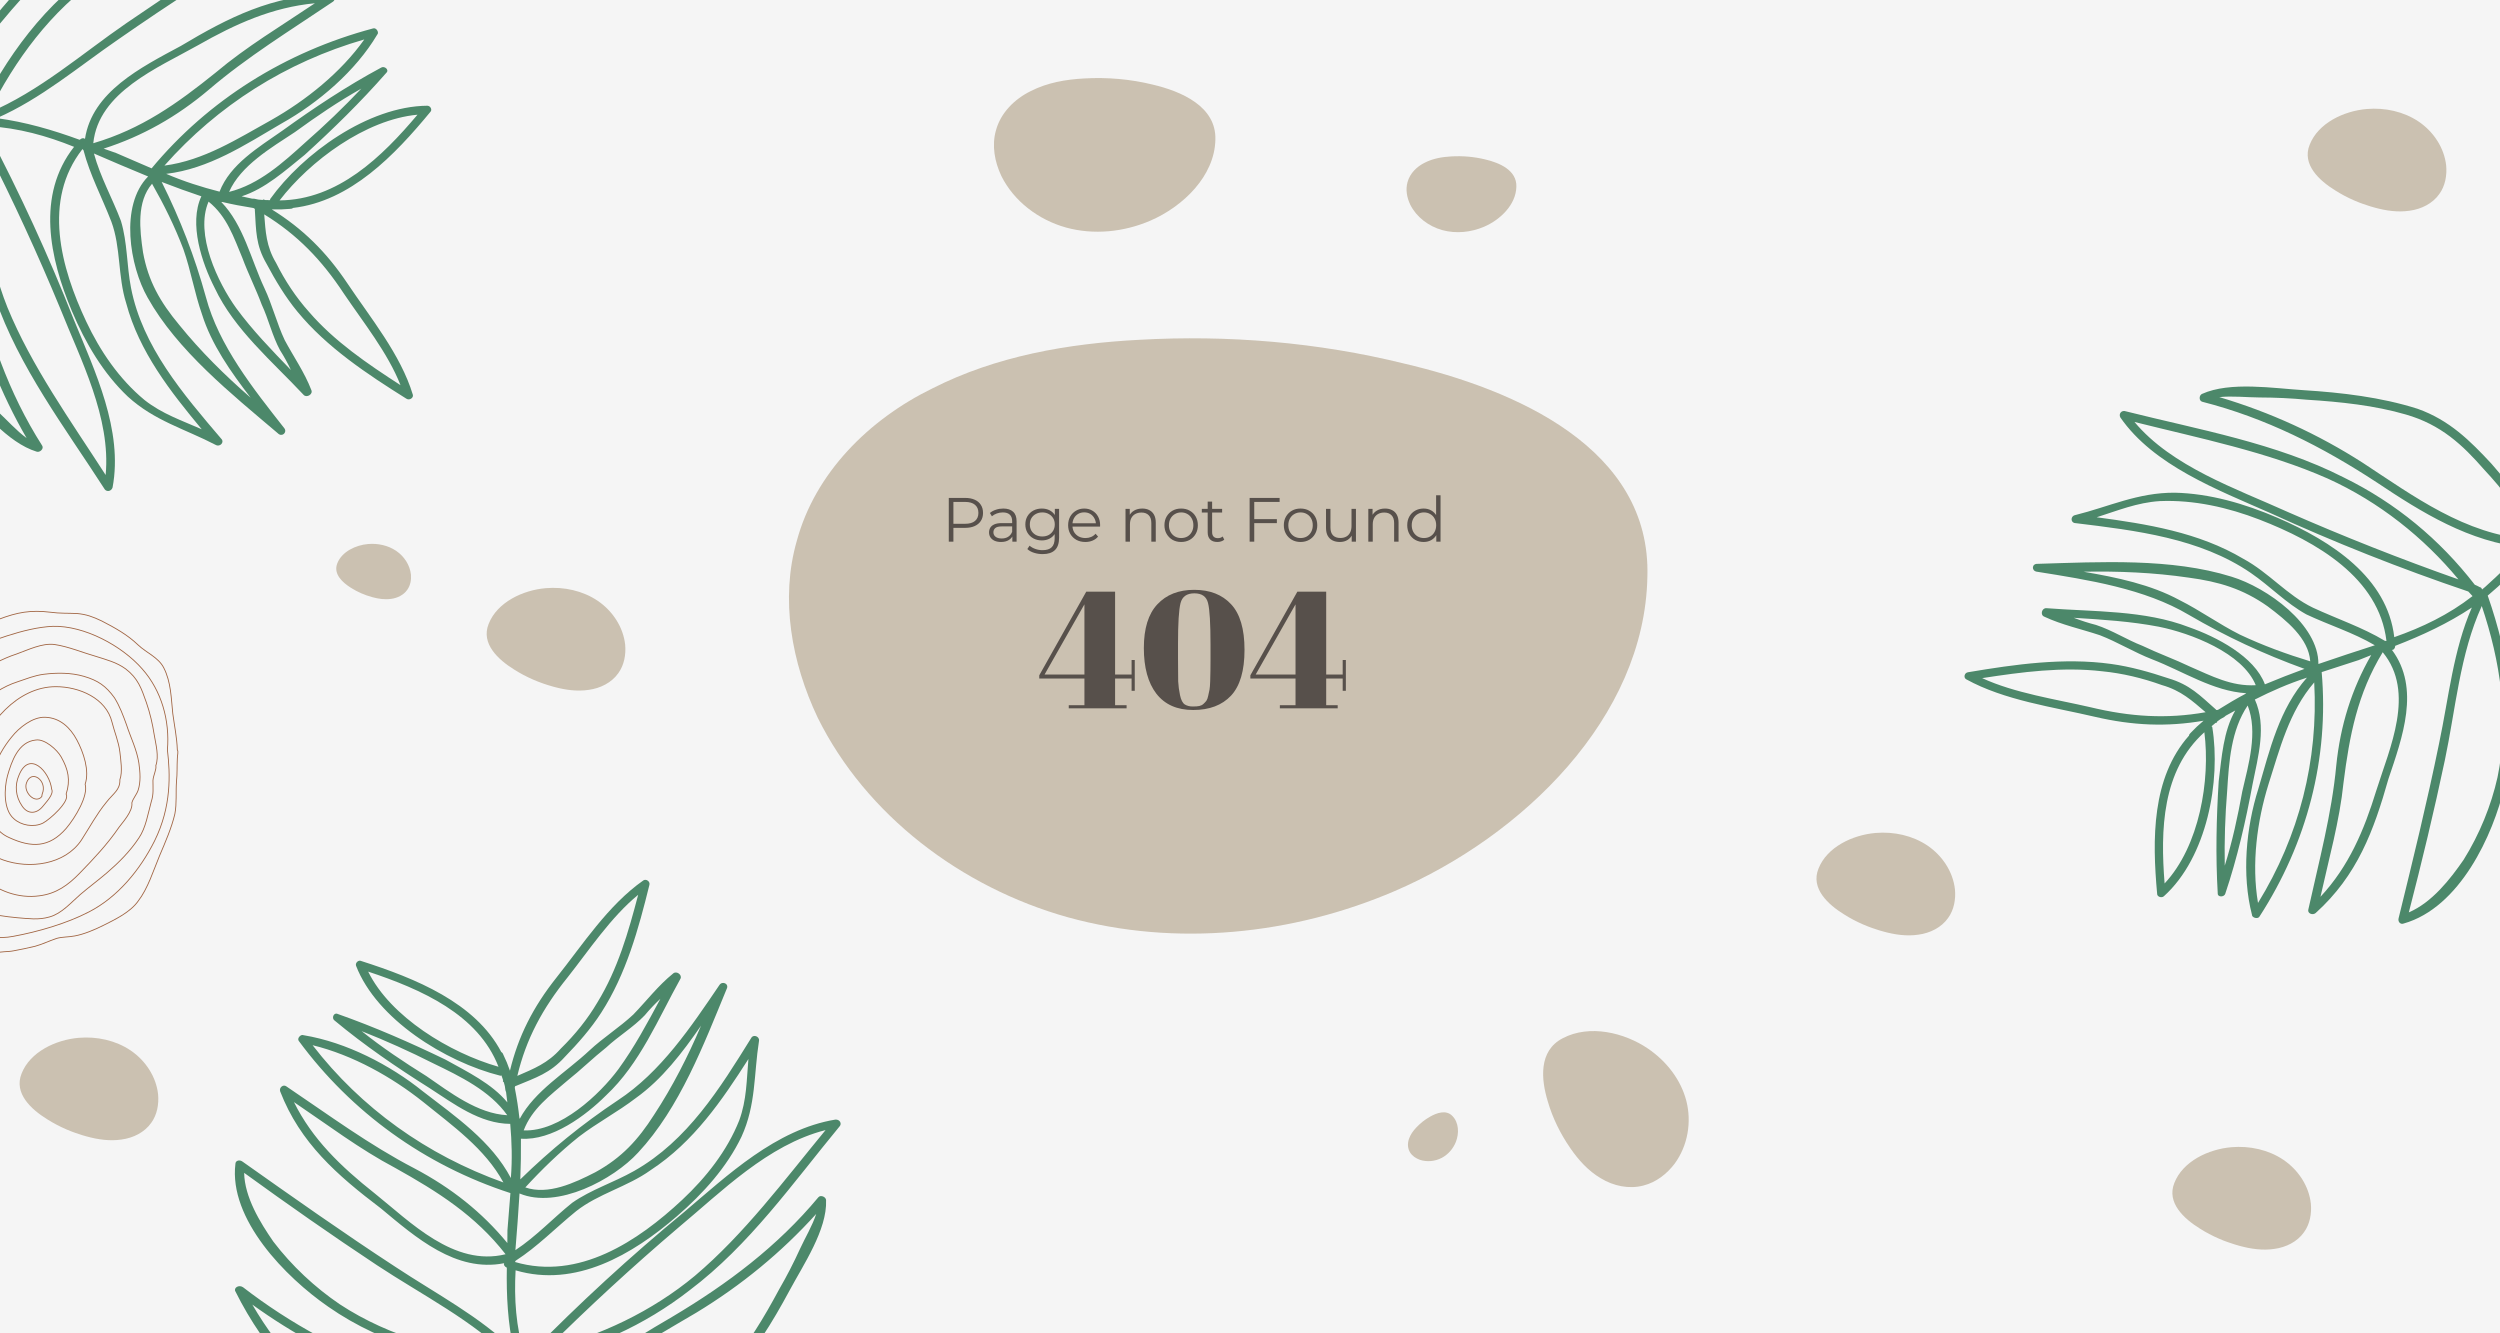 <svg width="1440" height="768" viewBox="0 0 1440 768" fill="none" xmlns="http://www.w3.org/2000/svg">
<rect x="0" y="0" width="1440" height="768" fill="#333333" stroke="none"/>
<g clip-path="url(#clip0_30_148)">
<rect width="1440" height="768" fill="#F5F5F5"/>
<g clip-path="url(#clip1_30_148)">
<path d="M89.047 484.333C80.714 501 67.857 516.714 51.19 525.286C38.333 531.952 21.904 536.714 7.619 539.333C-9.286 542.667 -21.429 533.381 -31.905 521C-44.048 507.191 -54.762 492.429 -60.715 474.81C-68.096 452.191 -65.953 432.905 -54.762 411.714C-47.143 397.429 -37.381 381.714 -21.905 375.762C-6.191 369.81 13.809 361.476 30.476 360.762C48.571 360.286 70.238 371.952 81.904 385.286C93.095 397.905 97.857 415.048 96.428 431.952C98.095 446 98.809 464.572 89.047 484.333V484.333Z" stroke="#A06442" stroke-width="0.5"/>
<path d="M24.047 458.858C20.238 463.381 13.333 456.238 15.238 451C18.095 442.667 27.619 449.81 24.285 457.429L24.047 458.858Z" stroke="#A06442" stroke-width="0.5"/>
<path d="M24.762 464.333C21.19 468.857 15.952 469.333 12.619 464.095C9.047 458.857 8.333 452.429 10.952 446.476C16.904 431.952 28.571 444.333 29.762 454.571C31.19 457.429 26.428 462.19 24.762 464.333V464.333Z" stroke="#A06442" stroke-width="0.5"/>
<path d="M24.762 474.095C19.523 476.714 12.143 475.524 7.857 471.476C1.904 466.238 2.381 454.095 4.285 446.953C6.666 438.619 10.476 427.191 20.714 426.238C25.714 425.524 32.857 431.714 35.238 436C39.285 443.143 40.714 449.334 38.095 457.429C40.476 461.476 28.809 471.953 24.762 474.095V474.095Z" stroke="#A06442" stroke-width="0.5"/>
<path d="M38.095 477.191C28.333 488.381 18.095 488.381 5.238 482.429C-9.286 476 -8.333 456.952 -3.81 443.619C-1.667 436.714 2.143 430.048 6.667 424.571C10.952 419.095 18.809 412.905 25.952 413.143C34.524 413.381 40.476 419.095 44.286 426.238C48.095 433.381 51.666 443.857 49.047 451.714C50.952 458.381 43.333 471 38.095 477.191V477.191Z" stroke="#A06442" stroke-width="0.5"/>
<path d="M61.19 462.191C55.714 468.857 51.666 476.476 46.905 483.857C37.381 498.143 16.905 500.762 1.667 495.286C-6.905 492.191 -13.334 486.714 -17.619 478.381C-24.048 464.81 -17.857 449.81 -13.81 436.476C-7.857 416.952 10 395.524 32.143 395.524C45.714 395.524 61.19 402.191 64.524 416C65.952 421.714 68.333 427.191 69.047 433.143C69.524 437.667 70.714 444.572 69.047 449.095C69.285 455.048 65.238 456.952 61.19 462.191V462.191Z" stroke="#A06442" stroke-width="0.5"/>
<path d="M68.571 476.476C61.904 486.238 54.047 494.572 45.952 502.905C39.285 509.81 32.38 514.81 22.619 516C10.714 517.667 -1.905 513.143 -10.477 504.81C-20 495.524 -30.239 488.619 -33.096 475.048C-35.001 466.953 -35.715 460.286 -35.001 451.953C-34.048 444.095 -30.953 437.191 -27.858 430.048C-20.715 413.381 -6.905 398.143 10.238 392.667C15.238 391 19.761 389.095 25.238 388.381C32.857 387.429 40.952 387.429 48.333 389.572C56.428 391.953 60.952 395.048 65.952 401.953C69.047 406.953 70.952 412.191 72.857 417.429C75.238 424.81 78.809 431.714 79.999 439.572C80.714 444.81 81.19 450.286 79.523 455.286C78.571 457.905 76.666 459.81 75.952 462.429C76.666 467.191 70.476 473.857 68.571 476.476V476.476Z" stroke="#A06442" stroke-width="0.5"/>
<path d="M88.095 449.572C88.095 453.858 88.571 457.429 87.143 461.715C85.238 468.619 84.047 476.715 80 482.667C75 490.286 68.333 496.953 61.666 502.667C56.666 506.953 51.19 511 46.19 515.286C40.714 520.048 35.476 526.238 28.571 528.143C22.143 530.048 16.428 529.096 10 528.619C2.857 527.905 -3.81 527.191 -10.714 524.572C-16.667 522.429 -22.619 517.905 -28.096 514.334C-35 509.334 -42.143 502.191 -44.286 493.619C-49.762 473.619 -57.619 451.715 -49.762 431.238C-42.619 412.429 -30.238 398.381 -13.334 388.143C-6.191 383.619 1.428 379.334 9.524 376.715C16.19 374.334 24.285 370.286 31.428 371.238C39.524 372.429 47.857 376 55.476 378.143C61.428 380.048 67.143 381.477 72.381 385.286C79.524 390.762 81.428 396.477 84.285 404.572C86.428 410.762 87.857 416.953 88.809 423.143C89.762 428.858 91.666 435.524 89.762 441C90.238 443.143 88.333 446.477 88.095 449.572V449.572Z" stroke="#A06442" stroke-width="0.5"/>
<path d="M102.143 436.953C101.904 441.238 102.143 445.762 101.666 450.048C101.19 456.238 101.904 462.667 100.714 468.857C98.809 476.953 95.238 485.048 91.904 492.905C88.333 501.476 85.238 511.714 79.523 519.095C75 525.524 65.952 529.81 59.285 533.143C54.523 535.524 48.333 538.143 43.095 539.095C39.523 539.81 35.952 539.572 32.619 540.524C28.333 541.953 24.523 543.857 20.238 545.048C16.19 546 11.904 546.953 7.857 547.667C4.285 548.381 0.714 547.905 -3.096 549.095C-7.619 550.524 -13.334 551.238 -17.858 549.81C-28.096 546.476 -35 537.667 -40.477 528.857C-46.667 519.333 -53.572 509.81 -58.572 499.572C-62.381 491.476 -65.715 483.381 -70.238 475.524C-82.381 453.857 -78.81 426.476 -64.524 406.476C-59.524 399.572 -57.858 391.953 -51.191 386C-46.667 381.714 -40.715 378.619 -35 375.762C-28.334 372.111 -22.064 367.984 -16.191 363.381C-11.905 359.81 -5.715 358.619 -0.715 356.714C10 352.667 17.619 351.238 29.285 352.667C34.285 353.381 39.285 353.143 44.285 353.381C49.762 353.857 53.571 355.286 58.571 357.667C65.952 361.476 73.333 365.524 79.523 371.476C84.285 376 91.19 378.619 94.285 384.572C98.571 392.905 98.571 402.191 99.523 411C100.476 418.143 101.904 424.81 102.143 431.953C102.857 432.905 102.143 435.048 102.143 436.953V436.953Z" stroke="#A06442" stroke-width="0.5"/>
</g>
<g clip-path="url(#clip2_30_148)">
<path d="M808.602 209.368C873.121 224.455 951.143 258.22 948.892 332.217C947.392 413.397 876.872 481.647 803.351 513.257C744.834 538.401 677.315 545.585 615.047 528.343C553.529 511.101 498.764 469.434 471.006 413.397C456.001 381.787 449.25 345.148 459.002 311.383C469.505 272.588 500.264 241.697 537.025 223.736C573.785 205.058 615.047 197.873 656.309 195.718C707.323 192.845 759.088 197.155 808.602 209.368Z" fill="#CBC1B1"/>
</g>
<path d="M546.497 312V286.8H555.929C558.065 286.8 559.901 287.148 561.437 287.844C562.973 288.516 564.149 289.5 564.965 290.796C565.805 292.068 566.225 293.616 566.225 295.44C566.225 297.216 565.805 298.752 564.965 300.048C564.149 301.32 562.973 302.304 561.437 303C559.901 303.696 558.065 304.044 555.929 304.044H547.973L549.161 302.784V312H546.497ZM549.161 303L547.973 301.704H555.857C558.377 301.704 560.285 301.164 561.581 300.084C562.901 298.98 563.561 297.432 563.561 295.44C563.561 293.424 562.901 291.864 561.581 290.76C560.285 289.656 558.377 289.104 555.857 289.104H547.973L549.161 287.844V303ZM583.113 312V307.824L583.005 307.14V300.156C583.005 298.548 582.549 297.312 581.637 296.448C580.749 295.584 579.417 295.152 577.641 295.152C576.417 295.152 575.253 295.356 574.149 295.764C573.045 296.172 572.109 296.712 571.341 297.384L570.189 295.476C571.149 294.66 572.301 294.036 573.645 293.604C574.989 293.148 576.405 292.92 577.893 292.92C580.341 292.92 582.225 293.532 583.545 294.756C584.889 295.956 585.561 297.792 585.561 300.264V312H583.113ZM576.597 312.18C575.181 312.18 573.945 311.952 572.889 311.496C571.857 311.016 571.065 310.368 570.513 309.552C569.961 308.712 569.685 307.752 569.685 306.672C569.685 305.688 569.913 304.8 570.369 304.008C570.849 303.192 571.617 302.544 572.673 302.064C573.753 301.56 575.193 301.308 576.993 301.308H583.509V303.216H577.065C575.241 303.216 573.969 303.54 573.249 304.188C572.553 304.836 572.205 305.64 572.205 306.6C572.205 307.68 572.625 308.544 573.465 309.192C574.305 309.84 575.481 310.164 576.993 310.164C578.433 310.164 579.669 309.84 580.701 309.192C581.757 308.52 582.525 307.56 583.005 306.312L583.581 308.076C583.101 309.324 582.261 310.32 581.061 311.064C579.885 311.808 578.397 312.18 576.597 312.18ZM600.567 319.164C598.839 319.164 597.183 318.912 595.599 318.408C594.015 317.904 592.731 317.184 591.747 316.248L593.043 314.304C593.931 315.096 595.023 315.72 596.319 316.176C597.639 316.656 599.031 316.896 600.495 316.896C602.895 316.896 604.659 316.332 605.787 315.204C606.915 314.1 607.479 312.372 607.479 310.02V305.304L607.839 302.064L607.587 298.824V293.1H610.035V309.696C610.035 312.96 609.231 315.348 607.623 316.86C606.039 318.396 603.687 319.164 600.567 319.164ZM600.099 311.28C598.299 311.28 596.679 310.896 595.239 310.128C593.799 309.336 592.659 308.244 591.819 306.852C591.003 305.46 590.595 303.864 590.595 302.064C590.595 300.264 591.003 298.68 591.819 297.312C592.659 295.92 593.799 294.84 595.239 294.072C596.679 293.304 598.299 292.92 600.099 292.92C601.779 292.92 603.291 293.268 604.635 293.964C605.979 294.66 607.047 295.692 607.839 297.06C608.631 298.428 609.027 300.096 609.027 302.064C609.027 304.032 608.631 305.7 607.839 307.068C607.047 308.436 605.979 309.48 604.635 310.2C603.291 310.92 601.779 311.28 600.099 311.28ZM600.351 309.012C601.743 309.012 602.979 308.724 604.059 308.148C605.139 307.548 605.991 306.732 606.615 305.7C607.239 304.644 607.551 303.432 607.551 302.064C607.551 300.696 607.239 299.496 606.615 298.464C605.991 297.432 605.139 296.628 604.059 296.052C602.979 295.452 601.743 295.152 600.351 295.152C598.983 295.152 597.747 295.452 596.643 296.052C595.563 296.628 594.711 297.432 594.087 298.464C593.487 299.496 593.187 300.696 593.187 302.064C593.187 303.432 593.487 304.644 594.087 305.7C594.711 306.732 595.563 307.548 596.643 308.148C597.747 308.724 598.983 309.012 600.351 309.012ZM625.176 312.18C623.208 312.18 621.48 311.772 619.992 310.956C618.504 310.116 617.34 308.976 616.5 307.536C615.66 306.072 615.24 304.404 615.24 302.532C615.24 300.66 615.636 299.004 616.428 297.564C617.244 296.124 618.348 294.996 619.74 294.18C621.156 293.34 622.74 292.92 624.492 292.92C626.268 292.92 627.84 293.328 629.208 294.144C630.6 294.936 631.692 296.064 632.484 297.528C633.276 298.968 633.672 300.636 633.672 302.532C633.672 302.652 633.66 302.784 633.636 302.928C633.636 303.048 633.636 303.18 633.636 303.324H617.184V301.416H632.268L631.26 302.172C631.26 300.804 630.96 299.592 630.36 298.536C629.784 297.456 628.992 296.616 627.984 296.016C626.976 295.416 625.812 295.116 624.492 295.116C623.196 295.116 622.032 295.416 621 296.016C619.968 296.616 619.164 297.456 618.588 298.536C618.012 299.616 617.724 300.852 617.724 302.244V302.64C617.724 304.08 618.036 305.352 618.66 306.456C619.308 307.536 620.196 308.388 621.324 309.012C622.476 309.612 623.784 309.912 625.248 309.912C626.4 309.912 627.468 309.708 628.452 309.3C629.46 308.892 630.324 308.268 631.044 307.428L632.484 309.084C631.644 310.092 630.588 310.86 629.316 311.388C628.068 311.916 626.688 312.18 625.176 312.18ZM657.944 292.92C659.48 292.92 660.824 293.22 661.976 293.82C663.152 294.396 664.064 295.284 664.712 296.484C665.384 297.684 665.72 299.196 665.72 301.02V312H663.164V301.272C663.164 299.28 662.66 297.78 661.652 296.772C660.668 295.74 659.276 295.224 657.476 295.224C656.132 295.224 654.956 295.5 653.948 296.052C652.964 296.58 652.196 297.36 651.644 298.392C651.116 299.4 650.852 300.624 650.852 302.064V312H648.296V293.1H650.744V298.284L650.348 297.312C650.948 295.944 651.908 294.876 653.228 294.108C654.548 293.316 656.12 292.92 657.944 292.92ZM680.329 312.18C678.505 312.18 676.861 311.772 675.397 310.956C673.957 310.116 672.817 308.976 671.977 307.536C671.137 306.072 670.717 304.404 670.717 302.532C670.717 300.636 671.137 298.968 671.977 297.528C672.817 296.088 673.957 294.96 675.397 294.144C676.837 293.328 678.481 292.92 680.329 292.92C682.201 292.92 683.857 293.328 685.297 294.144C686.761 294.96 687.901 296.088 688.717 297.528C689.557 298.968 689.977 300.636 689.977 302.532C689.977 304.404 689.557 306.072 688.717 307.536C687.901 308.976 686.761 310.116 685.297 310.956C683.833 311.772 682.177 312.18 680.329 312.18ZM680.329 309.912C681.697 309.912 682.909 309.612 683.965 309.012C685.021 308.388 685.849 307.524 686.449 306.42C687.073 305.292 687.385 303.996 687.385 302.532C687.385 301.044 687.073 299.748 686.449 298.644C685.849 297.54 685.021 296.688 683.965 296.088C682.909 295.464 681.709 295.152 680.365 295.152C679.021 295.152 677.821 295.464 676.765 296.088C675.709 296.688 674.869 297.54 674.245 298.644C673.621 299.748 673.309 301.044 673.309 302.532C673.309 303.996 673.621 305.292 674.245 306.42C674.869 307.524 675.709 308.388 676.765 309.012C677.821 309.612 679.009 309.912 680.329 309.912ZM701.171 312.18C699.395 312.18 698.027 311.7 697.067 310.74C696.107 309.78 695.627 308.424 695.627 306.672V288.924H698.183V306.528C698.183 307.632 698.459 308.484 699.011 309.084C699.587 309.684 700.403 309.984 701.459 309.984C702.587 309.984 703.523 309.66 704.267 309.012L705.167 310.848C704.663 311.304 704.051 311.64 703.331 311.856C702.635 312.072 701.915 312.18 701.171 312.18ZM692.243 295.224V293.1H703.943V295.224H692.243ZM722.158 299.004H735.478V301.308H722.158V299.004ZM722.446 312H719.782V286.8H737.062V289.104H722.446V312ZM749.094 312.18C747.27 312.18 745.626 311.772 744.162 310.956C742.722 310.116 741.582 308.976 740.742 307.536C739.902 306.072 739.482 304.404 739.482 302.532C739.482 300.636 739.902 298.968 740.742 297.528C741.582 296.088 742.722 294.96 744.162 294.144C745.602 293.328 747.246 292.92 749.094 292.92C750.966 292.92 752.622 293.328 754.062 294.144C755.526 294.96 756.666 296.088 757.482 297.528C758.322 298.968 758.742 300.636 758.742 302.532C758.742 304.404 758.322 306.072 757.482 307.536C756.666 308.976 755.526 310.116 754.062 310.956C752.598 311.772 750.942 312.18 749.094 312.18ZM749.094 309.912C750.462 309.912 751.674 309.612 752.73 309.012C753.786 308.388 754.614 307.524 755.214 306.42C755.838 305.292 756.15 303.996 756.15 302.532C756.15 301.044 755.838 299.748 755.214 298.644C754.614 297.54 753.786 296.688 752.73 296.088C751.674 295.464 750.474 295.152 749.13 295.152C747.786 295.152 746.586 295.464 745.53 296.088C744.474 296.688 743.634 297.54 743.01 298.644C742.386 299.748 742.074 301.044 742.074 302.532C742.074 303.996 742.386 305.292 743.01 306.42C743.634 307.524 744.474 308.388 745.53 309.012C746.586 309.612 747.774 309.912 749.094 309.912ZM771.772 312.18C770.164 312.18 768.76 311.88 767.56 311.28C766.36 310.68 765.424 309.78 764.752 308.58C764.104 307.38 763.78 305.88 763.78 304.08V293.1H766.336V303.792C766.336 305.808 766.828 307.332 767.812 308.364C768.82 309.372 770.224 309.876 772.024 309.876C773.344 309.876 774.484 309.612 775.444 309.084C776.428 308.532 777.172 307.74 777.676 306.708C778.204 305.676 778.468 304.44 778.468 303V293.1H781.024V312H778.576V306.816L778.972 307.752C778.372 309.144 777.436 310.236 776.164 311.028C774.916 311.796 773.452 312.18 771.772 312.18ZM797.796 292.92C799.332 292.92 800.676 293.22 801.828 293.82C803.004 294.396 803.916 295.284 804.564 296.484C805.236 297.684 805.572 299.196 805.572 301.02V312H803.016V301.272C803.016 299.28 802.512 297.78 801.504 296.772C800.52 295.74 799.128 295.224 797.328 295.224C795.984 295.224 794.808 295.5 793.8 296.052C792.816 296.58 792.048 297.36 791.496 298.392C790.968 299.4 790.704 300.624 790.704 302.064V312H788.148V293.1H790.596V298.284L790.2 297.312C790.8 295.944 791.76 294.876 793.08 294.108C794.4 293.316 795.972 292.92 797.796 292.92ZM820 312.18C818.2 312.18 816.58 311.772 815.14 310.956C813.724 310.14 812.608 309.012 811.792 307.572C810.976 306.108 810.568 304.428 810.568 302.532C810.568 300.612 810.976 298.932 811.792 297.492C812.608 296.052 813.724 294.936 815.14 294.144C816.58 293.328 818.2 292.92 820 292.92C821.656 292.92 823.132 293.292 824.428 294.036C825.748 294.78 826.792 295.872 827.56 297.312C828.352 298.728 828.748 300.468 828.748 302.532C828.748 304.572 828.364 306.312 827.596 307.752C826.828 309.192 825.784 310.296 824.464 311.064C823.168 311.808 821.68 312.18 820 312.18ZM820.18 309.912C821.524 309.912 822.724 309.612 823.78 309.012C824.86 308.388 825.7 307.524 826.3 306.42C826.924 305.292 827.236 303.996 827.236 302.532C827.236 301.044 826.924 299.748 826.3 298.644C825.7 297.54 824.86 296.688 823.78 296.088C822.724 295.464 821.524 295.152 820.18 295.152C818.86 295.152 817.672 295.464 816.616 296.088C815.56 296.688 814.72 297.54 814.096 298.644C813.472 299.748 813.16 301.044 813.16 302.532C813.16 303.996 813.472 305.292 814.096 306.42C814.72 307.524 815.56 308.388 816.616 309.012C817.672 309.612 818.86 309.912 820.18 309.912ZM827.308 312V306.312L827.56 302.496L827.2 298.68V285.288H829.756V312H827.308ZM615.605 408V406.176H624.629V390.816H598.613V388.992L625.685 340.8H642.293V388.512H651.797V380.16H653.621V397.92H651.797V390.816H642.293V406.176H648.917V408H615.605ZM601.685 388.512H624.629V348.096L601.685 388.512ZM687.273 408.96C677.993 408.96 670.921 405.824 666.057 399.552C661.257 393.28 658.857 384.512 658.857 373.248C658.857 361.984 661.449 353.6 666.633 348.096C671.817 342.528 678.889 339.744 687.849 339.744C696.873 339.744 703.945 342.496 709.065 348C714.249 353.504 716.841 362.272 716.841 374.304C716.841 386.336 714.249 395.136 709.065 400.704C703.881 406.208 696.617 408.96 687.273 408.96ZM678.537 370.752V379.296C678.537 385.504 678.569 389.888 678.633 392.448C678.761 395.008 679.113 397.664 679.689 400.416C680.265 403.168 681.193 404.96 682.473 405.792C683.753 406.56 685.257 406.944 686.985 406.944C688.713 406.944 689.993 406.848 690.825 406.656C691.721 406.464 692.489 406.08 693.129 405.504C693.833 404.864 694.409 404.256 694.857 403.68C695.305 403.04 695.657 402.08 695.913 400.8C696.233 399.52 696.489 398.336 696.681 397.248C696.873 396.16 697.001 394.56 697.065 392.448C697.193 388.352 697.257 384.224 697.257 380.064V371.616C697.257 359.072 696.777 350.976 695.817 347.328C694.921 343.616 692.297 341.76 687.945 341.76C683.593 341.76 680.937 343.648 679.977 347.424C679.017 351.2 678.537 358.976 678.537 370.752ZM737.199 408V406.176H746.223V390.816H720.207V388.992L747.279 340.8H763.887V388.512H773.391V380.16H775.215V397.92H773.391V390.816H763.887V406.176H770.511V408H737.199ZM723.279 388.512H746.223V348.096L723.279 388.512Z" fill="#57504B"/>
<g clip-path="url(#clip3_30_148)">
<path fill-rule="evenodd" clip-rule="evenodd" d="M318.07 828.936C282.779 841.037 243.651 845.728 211.116 826.294C178.389 806.305 152.339 777.507 135.659 743.982C134.312 741.942 137.44 739.751 139.956 741.43C167.229 762.486 198.227 779.326 231.986 791.018C259.147 800.447 287.111 806.561 312.886 819.486C309.684 813.926 306.873 808.246 304.451 802.446C302.283 797.386 300.437 792.635 298.913 788.195C260.232 784.77 221.402 775.254 189.083 752.684C164.504 735.708 131.68 702.247 135.604 670.351C135.617 668.506 137.956 667.785 139.698 669.09C168.725 689.605 197.752 710.121 227.758 729.721C251.181 745.212 276.371 758.317 295.878 777.469C292.488 761.943 291.629 746.251 291.938 730.199C290.388 729.449 290.007 728.339 290.401 727.604C262.548 733.117 239.356 712.645 219.442 696.073C194.101 676.877 172.84 658.265 161.383 628.654C160.621 626.433 163.164 624.422 164.905 625.727C189.293 642.148 212.703 659.484 238.668 672.964C259.982 684.195 277.774 698.353 292.235 715.992C292.253 713.531 292.27 711.071 292.288 708.61C292.858 701.479 293.428 694.348 293.998 687.217C244.516 671.163 202.336 640.584 172.094 599.577C170.938 598.092 173.29 595.526 174.841 596.275C199.513 600.334 224.703 613.44 243.461 628.527C262.804 643.434 283.125 657.425 294.254 678.546C295.109 667.849 294.794 657.512 293.895 647.356C276.391 647.226 261.497 635.858 247.364 626.711C228.389 614.759 209.809 602.072 192.602 587.734C190.86 586.43 192.247 582.934 194.573 584.058C215.913 591.599 236.465 600.61 256.623 610.356C269.409 617.463 283.364 624.211 292.233 634.98C291.988 633.01 291.743 631.039 291.498 629.069C291.371 628.699 291.244 628.329 291.117 627.959C290.999 626.359 290.686 624.819 290.178 623.339C289.661 623.089 289.534 622.719 289.797 622.229C289.543 621.489 289.225 620.564 288.844 619.454C288.454 619.574 288.259 619.634 288.259 619.634C256.419 611.646 216.919 586.993 205.081 556.272C204.509 554.606 206.467 552.776 208.018 553.525C239.26 563.539 273.78 577.451 288.746 605.982C289.263 606.231 289.649 606.726 289.903 607.466C291.308 610.307 292.583 613.392 293.726 616.722C298.537 596.828 307.02 580.098 320.563 563.037C335.479 544.325 350.231 521.368 370.561 507.126C372.125 506.03 374.642 507.71 374.044 509.735C367.833 534.97 360.643 561.121 346.285 583.343C340.384 592.526 332.933 600.959 325.291 608.837C316.861 618.186 308.674 620.708 297.359 625.422C297.359 625.422 297.164 625.482 296.774 625.602C296.511 626.092 296.443 626.523 296.57 626.893C297.696 632.683 298.563 638.349 299.171 643.889C299.298 644.259 299.362 644.444 299.362 644.444C308.036 628.27 325.81 617.883 339.516 605.068C347.349 597.745 356.922 591.726 364.755 584.403C372.397 576.525 379.073 567.717 387.681 560.769C389.639 558.938 393.121 561.548 391.938 563.753C379.131 586.725 368.636 612.666 349.055 630.974C337.497 642.514 317.942 657.131 300.058 655.891C300.132 663.642 300.011 671.453 299.695 679.324C317.127 662.292 335.322 647.48 355.842 633.793C380.66 617.554 398.159 591.296 414.475 567.243C416.242 564.857 420.119 566.731 418.542 569.672C405.478 601.315 391.599 638.119 367.49 663.959C353.376 679.355 321.159 696.646 299.247 687.441C298.583 698.692 297.728 709.389 296.873 720.086C308.99 712.057 318.399 701.793 329.55 692.833C340.497 685.164 353.362 681.2 365.275 674.461C396.131 656.976 414.826 626.666 432.732 597.827C433.915 595.622 437.601 596.941 437.193 599.521C434.137 618.875 435.568 636.232 427.072 654.807C418.779 672.092 405.249 687.307 389.788 700.664C364.346 722.618 331.531 741.935 296.984 731.713C296.09 747.945 297.14 764.192 302.08 780.468C303.25 780.108 304.419 779.747 305.589 779.387C333.673 750.686 363.172 723.594 394.085 698.112C419.133 676.892 446.941 650.526 481.213 644.876C483.743 644.711 485.28 647.306 483.322 649.136C456.834 681.233 431.68 717.215 397.262 743.163C371.249 763.452 341.004 777.067 307.888 784.202C307.235 784.812 306.388 785.483 305.345 786.213C305.082 786.703 304.498 786.883 303.591 786.754C303.845 787.494 304.099 788.234 304.353 788.974C308.172 798.844 312.381 808.595 316.98 818.225C332.928 791.217 360.085 774.257 387.038 758.588C419.267 739.451 448.014 717.706 471.361 689.645C472.734 687.995 475.835 689.494 475.822 691.339C476.478 708.322 462.718 728.518 454.833 743.222C444.976 761.603 433.365 780.523 418.666 796.1C405.149 809.47 388.966 815.07 371.422 820.476C354.858 824.966 338.688 828.72 321.782 826.565C355.005 885.679 411.292 929.096 477.245 953.577C480.156 954.521 479.341 959.682 476.239 958.183C437.829 944.241 401.404 924.778 371.26 897.242C350.393 877.894 331.892 854.136 318.07 828.936V828.936ZM322.992 604.022C331.218 595.964 338.479 586.976 344.19 577.238C355.801 558.317 361.985 536.772 367.584 515.408C351.933 528.209 339.152 547.49 326.983 562.9C312.461 580.877 302.998 598.522 297.984 619.706C307.544 615.533 315.54 612.455 322.992 604.022ZM287.129 614.458C275.482 584.292 242.716 569.839 212.058 559.645C224.902 585.761 259.179 606.499 287.129 614.458ZM249.606 612.518C236.04 605.65 222.275 599.458 208.311 593.941C219.914 603.254 232.496 611.652 245.663 619.87C259.211 629.198 275.071 641.495 292.18 642.361C282.168 628.262 265.111 620.015 249.606 612.518V612.518ZM356.165 615.895C365.398 603.231 372.889 589.262 380.38 575.293C377.117 578.344 374.111 581.52 371.365 584.822C364.702 591.784 356.107 596.887 349.254 603.295C341.625 609.328 334.378 616.471 326.749 622.504C316.768 631.103 306.406 638.592 301.648 651.105C322.647 651.999 345.56 630.21 356.165 615.895V615.895ZM342.902 675.217C358.133 666.842 367.543 656.578 376.788 642.068C387.407 625.908 396.285 608.443 403.803 590.784C392.993 606.389 381.409 621.619 366.355 632.395C355.599 640.619 344.08 646.623 333.324 654.847C322.173 663.806 311.988 673.695 302.579 683.959C315.772 688.486 330.799 681.401 342.902 675.217V675.217ZM289.957 681.097C279.4 661.642 260.629 648.4 243.612 634.618C225.82 620.46 203.35 607.744 180.051 602.035C207.993 638.228 245.726 665.267 289.957 681.097V681.097ZM227.584 672.697C207.045 661.841 188.669 647.864 169.313 634.802C179.857 656.103 196.276 671.911 215.809 687.373C236.308 703.765 261.405 729.787 291.216 722.443C273.871 700.169 252.38 686.538 227.584 672.697ZM392.969 691.091C406.675 678.276 418.845 662.865 425.778 645.386C430.141 633.608 430.03 621.982 431.089 609.995C415.942 633.687 399.626 657.74 374.809 673.979C361.319 683.659 344.564 687.594 331.85 697.648C319.72 707.523 309.725 717.967 297.024 726.177C297.024 726.177 296.893 726.422 296.63 726.912C333.312 737.704 367.513 714.891 392.969 691.091ZM400.239 734.881C428.809 710.735 451.788 679.719 475.529 650.924C442.21 659.349 415.368 686.645 390.714 707.129C364.36 729.569 338.973 752.939 314.551 777.239C345.531 769.535 375.586 755.365 400.239 734.881ZM294.478 782.811C272.659 760.688 243.007 745.889 217.068 728.718C191.129 711.548 165.584 693.642 140.624 675.556C140.912 689.583 149.755 704.042 157.455 715.172C168.052 729.091 181.383 741.555 195.706 751.257C224.937 770.482 259.687 779.414 294.478 782.811ZM220.697 792.041C193.93 781.877 168.549 768.217 145.33 751.435C161.084 778.495 182.7 801.908 209.414 819.453C226.838 830.655 243.337 835.392 264.349 834.441C281.472 833.461 297.833 830.261 313.622 825.397C284.949 809.682 251.926 803.9 220.697 792.041ZM369.708 815.48C388.611 810.27 404.604 804.114 418.134 788.899C430.29 775.334 440.134 758.799 448.808 742.624C453.14 735.152 457.151 727.37 460.84 719.277C463.803 712.841 467.937 706.044 470.125 699.232C450.128 721.351 427.106 740.309 401.059 756.108C370.979 773.969 337.987 790.885 320.843 821.944C337.749 824.1 353.919 820.345 369.708 815.48Z" fill="#4C886A"/>
<path fill-rule="evenodd" clip-rule="evenodd" d="M-59.911 70.684C-59.713 34.634 -50.935 -2.376 -20.747 -25.235C10.051 -48.079 47.205 -61.891 85.793 -65.618C88.255 -66.145 89.335 -62.571 86.827 -60.863C56.848 -43.318 29.73 -20.97 6.718 5.622C-11.819 27.011 -27.378 50.25 -48.869 69.197C-42.321 68.185 -35.788 67.567 -29.271 67.342C-23.566 67.096 -18.275 67.036 -13.399 67.163C3.188 33.311 25.8 1.389 58.989 -20.21C84.045 -36.701 128.091 -55.063 158.034 -40.691C159.839 -40.053 159.747 -37.691 157.871 -36.558C127.823 -17.241 97.774 2.075 68.288 22.588C45.084 38.536 23.616 56.893 -1.841 68.054C14.548 70.252 30.233 74.797 45.873 80.522C47.139 79.373 48.358 79.405 48.944 80.011C53.06 52.929 81.071 38.879 104.136 26.474C131.63 10.047 157.157 -2.885 190.119 -3.212C192.557 -3.148 193.66 -0.164 191.785 0.969C167.339 17.476 142.329 32.785 120.228 51.717C101.923 67.201 81.953 78.504 59.707 85.61C62.114 86.461 64.521 87.311 66.929 88.162C73.728 91.097 80.528 94.032 87.328 96.966C119.996 57.622 164.413 29.812 214.977 16.348C216.829 15.805 218.541 18.805 217.276 19.954C204.858 40.91 183.389 59.267 162.177 71.129C140.94 83.581 120.268 97.23 95.746 100.14C105.946 104.543 116.192 107.764 126.461 110.395C132.575 94.594 148.818 84.968 162.623 75.278C180.835 62.156 199.633 49.641 219.58 38.928C221.455 37.794 224.41 40.236 222.512 41.959C207.818 58.719 191.952 74.266 175.499 89.207C164.156 98.37 152.765 108.713 139.169 113.089C141.186 113.535 143.202 113.982 145.218 114.428C145.625 114.439 146.031 114.449 146.437 114.46C148.047 114.896 149.665 115.135 151.291 115.177C151.713 114.794 152.119 114.804 152.51 115.208C153.323 115.229 154.338 115.256 155.558 115.287C155.573 114.894 155.581 114.697 155.581 114.697C174.303 88.585 211.992 61.192 246.174 60.897C248.002 60.944 249.129 63.338 247.863 64.487C227.358 89.371 201.907 115.9 168.805 119.769C168.383 120.152 167.766 120.333 166.953 120.312C163.687 120.621 160.225 120.728 156.568 120.633C174.436 131.736 187.945 145.091 200.048 163.137C213.301 182.986 230.775 204.127 237.793 227.361C238.333 229.149 235.825 230.857 234.043 229.628C211.414 215.446 188.222 200.067 171.335 179.533C164.346 171.076 158.622 161.471 153.507 151.881C147.221 141.078 147.546 132.812 146.791 120.971C146.791 120.971 146.799 120.774 146.815 120.38C146.424 119.976 146.025 119.769 145.619 119.758C139.554 118.813 133.701 117.675 128.058 116.347C127.651 116.336 127.448 116.331 127.448 116.331C140.347 129.669 144.457 149.281 152.34 166.036C156.845 175.61 159.475 186.318 163.979 195.892C169.094 205.482 175.45 214.513 179.322 224.661C180.448 227.055 176.698 229.322 174.939 227.503C156.786 208.118 134.93 189.818 123.668 165.883C116.301 151.506 108.65 128.847 115.983 113.078C108.355 110.516 100.734 107.757 93.122 104.801C103.867 126.358 112.174 147.852 118.582 171.071C126.024 199.044 145.796 223.791 163.81 246.719C165.546 249.129 162.382 252.002 160.036 249.577C133.466 227.018 102.112 201.97 85.01 171.381C74.735 153.382 68.791 118.355 85.314 101.643C74.504 97.225 64.305 92.822 54.105 88.42C57.837 102.112 64.687 114.111 69.662 127.244C73.441 139.754 72.93 152.744 75.466 165.814C82.066 199.676 105.403 226.88 127.567 252.872C129.326 254.69 126.772 257.579 124.38 256.335C106.442 247.004 88.927 242.411 73.613 228.419C59.495 215.049 49.197 197.641 41.383 179.115C28.548 148.637 20.822 112.381 42.663 84.577C27.046 78.261 10.751 73.7 -6.903 72.651C-6.949 73.832 -6.996 75.013 -7.042 76.194C11.507 111.351 27.993 147.243 42.416 183.87C54.665 213.742 71.018 247.857 64.84 280.797C64.138 283.143 61.067 283.654 59.941 281.261C37.515 246.397 10.823 211.422 -2.859 171.465C-13.865 141.034 -16.877 109.038 -12.552 76.642C-12.927 75.844 -13.295 74.849 -13.655 73.658C-14.045 73.254 -14.022 72.663 -13.585 71.886C-14.398 71.865 -15.21 71.844 -16.023 71.823C-27.011 71.932 -38.014 72.434 -49.032 73.331C-27.994 96.928 -20.645 127.264 -14.492 156.977C-6.743 192.642 4.757 226.041 24.297 256.693C25.446 258.496 22.915 260.794 21.109 260.156C4.228 254.99 -10.877 235.683 -22.604 223.557C-37.262 208.4 -51.85 191.472 -62.102 172.882C-70.595 156.112 -70.554 139.563 -69.857 121.849C-68.597 105.332 -66.75 89.421 -58.855 74.849C-128.199 84.87 -190.032 121.094 -236.598 172.49C-238.519 174.805 -243.303 172.316 -240.772 170.018C-213.962 139.978 -182.416 113.607 -145.099 95.662C-118.986 83.336 -89.356 74.648 -59.911 70.684V70.684ZM159.017 151.433C164.108 161.613 170.441 171.235 178.04 179.707C192.628 196.635 211.646 209.542 230.687 221.857C223.484 203.347 208.942 185.237 197.987 168.994C185.321 149.751 171.249 135.2 152.184 123.475C153.009 133.545 153.293 141.827 159.017 151.433ZM161.044 115.43C194.616 115.119 219.997 90.362 240.479 66.069C210.471 68.836 178.408 92.829 161.044 115.43ZM175.778 82.121C187.153 72.171 197.934 61.812 208.12 51.043C195.017 58.387 182.478 66.927 169.915 76.058C156.133 85.158 138.647 95.343 131.947 110.537C149.201 106.256 163.122 93.614 175.778 82.121V82.121ZM136.027 177.434C145.292 190.087 156.432 201.607 167.572 213.126C165.695 209.137 163.608 205.339 161.309 201.733C156.758 193.34 154.691 183.829 150.749 175.452C147.441 166.5 142.913 157.516 139.604 148.564C134.583 136.613 130.78 124.693 120.134 116.141C112.075 134.846 125.613 162.978 136.027 177.434V177.434ZM82.375 145.306C85.382 161.934 92.232 173.933 103.302 187.224C115.522 202.318 129.617 216.278 144.368 229.074C132.758 213.996 121.78 198.343 116.359 181.061C111.97 168.535 110.02 156.072 105.631 143.545C100.656 130.412 94.439 117.839 87.589 105.839C78.637 116.246 80.448 132.252 82.375 145.306V145.306ZM94.713 95.385C117.406 92.427 136.813 79.928 156.151 69.199C176.121 57.896 196.278 41.87 209.845 22.716C164.79 35.733 125.365 60.716 94.713 95.385V95.385ZM124.28 41.774C141.952 26.865 161.946 14.971 181.376 1.881C156.878 4.2 135.758 13.7 113.912 26.137C90.824 39.132 56.718 53.024 53.727 82.5C81.506 74.355 102.225 59.525 124.28 41.774ZM49.685 185.241C57.568 201.996 68.522 218.239 83.296 230.444C93.357 238.389 104.799 242.232 116.195 247.257C98.135 225.509 80.121 202.581 72.68 174.608C67.798 159.113 69.668 142.612 64.153 127.692C58.615 113.362 51.788 100.772 48.079 86.49C48.079 86.49 47.883 86.288 47.492 85.884C24.363 115.428 35.044 154.125 49.685 185.241ZM4.247 176.969C18.161 211.021 40.726 242.342 60.852 273.601C63.982 240.582 46.387 207.025 34.725 177.76C21.725 146.293 7.484 115.384 -8 85.035C-11.037 115.692 -7.415 147.704 4.247 176.969ZM-6.601 64.975C22.559 52.728 47.215 30.907 72.927 13.252C98.639 -4.404 124.938 -21.454 151.213 -37.913C137.356 -42.41 120.149 -39.31 106.599 -36.115C89.322 -31.244 72.539 -23.405 58.124 -13.731C29.271 6.208 8.627 34.634 -6.601 64.975ZM9.574 -4.943C28.697 -25.725 50.775 -44.066 75.175 -59.392C43.246 -54.31 12.89 -42.685 -13.455 -24.455C-30.401 -12.482 -40.688 0.845 -46.941 20.188C-51.835 36.02 -54.291 51.915 -54.919 67.858C-29.7 47.234 -12.736 19.303 9.574 -4.943ZM-64.371 121.991C-65.724 140.87 -65.155 157.435 -54.857 174.844C-45.708 190.449 -32.856 204.968 -19.956 218.307C-14.109 224.763 -7.847 231.033 -1.171 237.117C4.129 241.984 9.383 248.031 15.316 252.322C0.459 226.717 -10.265 199.447 -16.855 170.51C-24.088 137.223 -29.399 101.62 -54.002 75.566C-61.897 90.138 -63.743 106.049 -64.371 121.991Z" fill="#4C886A"/>
<g clip-path="url(#clip4_30_148)">
<path d="M296.158 385.659C287.029 380.007 276.876 370.764 281.453 359.4C286.325 346.884 301.145 339.917 314.337 338.787C324.835 337.89 335.701 340.241 344.359 346.112C352.9 351.945 358.999 361.22 360.096 371.338C360.613 377.012 359.565 383.042 356.125 387.779C352.281 393.258 345.753 396.472 339.034 397.371C332.274 398.381 325.474 397.378 318.961 395.594C310.897 393.421 303.127 390.095 296.158 385.659Z" fill="#CBC1B1"/>
</g>
<g clip-path="url(#clip5_30_148)">
<path d="M202.22 338.627C197.298 335.579 191.824 330.596 194.292 324.469C196.918 317.721 204.909 313.964 212.021 313.355C217.682 312.872 223.54 314.139 228.208 317.305C232.813 320.45 236.102 325.45 236.693 330.905C236.972 333.965 236.406 337.216 234.552 339.77C232.48 342.724 228.96 344.457 225.337 344.941C221.692 345.486 218.026 344.945 214.515 343.983C210.167 342.812 205.978 341.019 202.22 338.627Z" fill="#CBC1B1"/>
</g>
<g clip-path="url(#clip6_30_148)">
<path d="M27.127 644.659C17.998 639.007 7.845 629.764 12.422 618.4C17.293 605.884 32.114 598.917 45.305 597.787C55.804 596.89 66.67 599.241 75.327 605.112C83.868 610.945 89.968 620.22 91.064 630.338C91.582 636.012 90.533 642.042 87.094 646.779C83.25 652.258 76.722 655.472 70.003 656.371C63.243 657.381 56.443 656.378 49.93 654.594C41.866 652.421 34.096 649.095 27.127 644.659Z" fill="#CBC1B1"/>
</g>
</g>
<path fill-rule="evenodd" clip-rule="evenodd" d="M1464.63 310.309C1490.47 336.332 1510.69 368.622 1504.94 404.663C1498.73 441.088 1481.34 475.158 1455.61 502.916C1454.18 504.895 1450.81 503.029 1451.42 500.172C1460.85 468.084 1464.7 434.407 1462.48 400.349C1460.71 372.937 1455.41 346.132 1457.57 318.554C1453.48 323.537 1449.12 328.227 1444.48 332.625C1440.46 336.509 1436.61 339.991 1432.93 343.07C1445.12 378.166 1451.48 415.792 1442.62 452.878C1436.06 481.009 1416.86 522.826 1384.46 531.965C1382.67 532.68 1381.04 530.924 1381.6 528.891C1389.8 495.485 1398 462.08 1404.92 428.181C1410.51 401.644 1413.08 374.505 1423.78 349.942C1410.13 359.015 1395.3 365.946 1379.66 371.998C1379.56 373.646 1378.64 374.416 1377.77 374.361C1394.26 396.49 1383.76 424.788 1375.73 448.689C1367.33 478.359 1357.85 504.239 1333.82 525.898C1331.98 527.438 1329.02 526.011 1329.58 523.978C1335.68 496.232 1343.06 468.98 1345.68 441.017C1348 417.998 1354.55 396.899 1365.81 377.335C1363.42 378.289 1361.04 379.242 1358.65 380.196C1351.53 382.508 1344.41 384.819 1337.29 387.131C1341.6 436.625 1328.94 485.469 1301.42 528.006C1300.45 529.599 1297.03 528.558 1297.13 526.91C1291.17 503.786 1293.74 476.646 1300.81 454.338C1307.47 431.591 1312.85 408.351 1328.8 390.322C1318.12 393.79 1308.25 398.136 1298.8 402.921C1305.69 418.243 1300.67 435.716 1297.49 451.649C1293.54 472.911 1288.72 494.119 1281.76 514.778C1281.19 516.811 1277.26 516.979 1277.41 514.506C1276.15 492.918 1276.63 471.438 1277.97 450.013C1279.71 436.058 1280.64 421.225 1287.5 409.245C1285.69 410.235 1283.89 411.225 1282.08 412.215C1281.77 412.471 1281.47 412.728 1281.16 412.985C1279.66 413.718 1278.3 414.598 1277.07 415.624C1277.04 416.173 1276.73 416.43 1276.15 416.394C1275.54 416.907 1274.77 417.548 1273.85 418.318C1274.12 418.611 1274.26 418.757 1274.26 418.757C1279.3 449.682 1271.3 493.855 1246.34 516.283C1244.96 517.438 1242.41 516.451 1242.51 514.802C1239.67 483.601 1239.29 448.004 1260.87 423.709C1260.9 423.16 1261.23 422.629 1261.84 422.116C1264.02 419.77 1266.49 417.443 1269.25 415.134C1248.09 418.773 1228.52 417.961 1206.6 412.865C1182.54 407.222 1154.44 403.394 1132.52 391.266C1130.84 390.333 1131.45 387.476 1133.65 387.2C1160.53 382.679 1188.69 378.652 1215.93 382.426C1227.17 383.957 1238.3 387.136 1248.98 390.701C1261.4 394.374 1267.12 400.523 1276.21 408.538C1276.21 408.538 1276.34 408.684 1276.62 408.977C1277.19 409.013 1277.64 408.903 1277.94 408.647C1283.09 405.384 1288.22 402.396 1293.33 399.683C1293.64 399.426 1293.79 399.298 1293.79 399.298C1274.68 398.101 1257.52 386.685 1239.64 379.774C1229.42 375.825 1219.77 369.843 1209.55 365.894C1198.87 362.33 1187.68 359.975 1177.51 355.202C1174.96 354.214 1176.09 350.148 1178.69 350.312C1206.03 352.437 1235.31 351.376 1260.86 361.248C1276.64 366.787 1298.61 378.09 1304.58 394.183C1312.04 391.065 1319.64 388.094 1327.38 385.269C1303.93 376.769 1282.32 366.729 1260.86 354.217C1235.22 338.961 1202.82 334.036 1173.04 329.275C1170.02 328.673 1170.28 324.552 1173.75 324.77C1209.58 323.704 1250.71 321.317 1285.35 332.173C1305.89 338.423 1335.52 359.72 1335.4 382.463C1346.54 378.61 1357.23 375.143 1367.91 371.675C1355.29 364.267 1341.6 360.1 1328.47 353.901C1316.67 347.371 1307.68 337.708 1296.39 329.969C1267.13 309.935 1230.34 305.563 1195.28 301.3C1192.68 301.136 1192.48 297.401 1195.13 296.74C1215.07 291.784 1231.27 283.699 1252.63 283.795C1272.66 284.223 1292.79 290.033 1311.9 298.262C1343.32 311.812 1375.14 332.832 1379.1 366.999C1395.15 361.386 1410.44 354.07 1424.19 343.35C1423.37 342.471 1422.56 341.593 1421.74 340.714C1382.74 327.517 1344.73 312.452 1307.71 295.518C1277.16 282.022 1240.53 268.146 1221.33 240.471C1220.16 238.329 1222.05 235.966 1224.61 236.953C1266.25 247.42 1311.11 255.193 1349.98 275.001C1380.02 289.705 1405.3 310.73 1425.47 336.812C1426.32 337.141 1427.31 337.616 1428.43 338.238C1429.01 338.274 1429.42 338.714 1429.66 339.556C1430.27 339.043 1430.89 338.53 1431.5 338.017C1439.51 330.797 1447.25 323.284 1454.72 315.479C1422.22 312.203 1394.94 295.19 1368.99 277.846C1337.58 257.265 1305.04 240.749 1268.56 231.433C1266.41 230.885 1266.62 227.588 1268.41 226.873C1284.56 219.612 1309.6 223.662 1326.97 224.75C1348.69 226.11 1371.63 228.788 1392.58 235.477C1410.92 242.003 1422.82 253.917 1435.07 267.093C1446.05 279.777 1456.16 292.406 1460.85 308.004C1504.68 255.734 1524.09 189.526 1521.33 122.342C1521.07 119.431 1526.39 118.109 1526.18 121.406C1528.1 160.408 1523.88 199.854 1509.34 236.999C1499 262.824 1483.45 288.324 1464.63 310.309V310.309ZM1245.25 394.603C1234.16 390.6 1222.56 387.805 1210.86 386.659C1187.92 383.981 1164.62 387.072 1141.72 390.601C1160.37 399.215 1184.13 402.771 1203.9 407.319C1227.1 412.908 1247.94 414.213 1270.43 410.244C1262.57 403.547 1256.39 397.783 1245.25 394.603ZM1269.71 421.781C1245.22 443.825 1244.38 478.105 1246.81 508.867C1266.91 487.375 1273.22 449.301 1269.71 421.781ZM1282.87 455.283C1281.67 469.824 1281.2 484.272 1281.46 498.628C1285.81 484.836 1288.89 470.552 1291.56 455.827C1295.14 440.334 1300.68 421.652 1294.66 406.384C1285.04 420.673 1283.9 438.802 1282.87 455.283V455.283ZM1243.43 360.984C1227.49 357.918 1210.99 356.884 1194.48 355.85C1198.74 357.496 1203.01 358.867 1207.3 359.963C1216.7 363.033 1225.08 368.522 1234.02 371.977C1242.91 376.257 1252.72 379.766 1261.61 384.046C1273.92 389.367 1285.31 395.458 1299.31 394.68C1291.76 376.007 1261.52 364.599 1243.43 360.984V360.984ZM1306.09 349.19C1291.89 339.201 1278.2 335.034 1260.47 332.683C1240.59 329.783 1220.15 328.917 1200.07 329.313C1219.48 332.598 1238.85 336.706 1255.3 345.595C1267.56 351.741 1277.98 359.425 1290.24 365.57C1303.37 371.77 1317.01 376.761 1330.7 380.927C1329.79 367.634 1316.92 357.314 1306.09 349.19V349.19ZM1332.99 393.066C1318.42 409.94 1313.14 431.533 1306.63 451.808C1300.08 472.907 1296.79 497.52 1300.61 520.096C1324.4 481.462 1335.41 437.892 1332.99 393.066V393.066ZM1349.87 450.793C1347.6 472.988 1341.46 494.526 1336.59 516.558C1352.95 498.969 1361.65 478.418 1368.77 455.286C1376.4 430.945 1391.5 398.799 1372.45 375.683C1357.87 399.589 1353.31 423.708 1349.87 450.793ZM1301.37 299.257C1283.49 292.346 1263.72 287.799 1244.04 288.635C1230.91 289.467 1219.71 294.143 1207.7 297.941C1236.67 301.824 1266.46 306.585 1292.11 321.841C1306.87 329.798 1317.39 342.866 1332.2 349.998C1346.61 356.691 1360.71 361.297 1373.74 369.145C1373.74 369.145 1374.02 369.163 1374.6 369.199C1370.34 332.945 1334.58 312.092 1301.37 299.257ZM1340.79 275.666C1306 260.251 1266.81 252.419 1229.46 243.048C1250.95 268.799 1288.1 281.466 1317.78 294.907C1350.03 309.061 1382.79 322.005 1416.07 333.741C1396.21 309.747 1370.47 289.107 1340.79 275.666ZM1429.5 349.06C1416.86 376.809 1414.44 408.508 1408.23 437.902C1402.03 467.296 1394.96 496.636 1387.48 525.536C1400.92 519.76 1411.36 506.349 1419.03 495.248C1428.24 480.519 1434.94 463.98 1438.58 447.662C1445.45 414.587 1440.16 380.751 1429.5 349.06ZM1467.99 409.794C1468.89 437.151 1465.86 464.675 1458.94 491.543C1478.79 467.139 1492.75 439.059 1499.01 408.841C1502.85 389.227 1500.82 372.968 1491.48 355.01C1483.67 340.457 1474.02 327.443 1462.99 315.584C1459.29 346.789 1466.94 377.878 1467.99 409.794ZM1430.93 270.557C1418.32 256.117 1405.96 244.588 1385.83 238.777C1367.85 233.514 1347.92 231.439 1328.81 230.242C1319.85 229.405 1310.72 228.971 1301.42 228.941C1294.01 228.89 1285.78 227.961 1278.32 228.735C1307.71 237.47 1335.27 250.088 1360.98 266.589C1390.3 285.799 1419.87 307.919 1456.76 310.644C1452.07 295.045 1441.96 282.416 1430.93 270.557Z" fill="#4C886A"/>
<g clip-path="url(#clip7_30_148)">
<path d="M663.868 48.708C680.511 52.602 700.638 61.317 700.058 80.415C699.671 101.367 681.479 118.981 662.513 127.14C647.418 133.629 630.001 135.483 613.938 131.033C598.069 126.583 583.941 115.829 576.781 101.367C572.91 93.208 571.169 83.752 573.684 75.037C576.394 65.025 584.328 57.052 593.811 52.417C603.294 47.596 613.938 45.742 624.582 45.185C637.742 44.444 651.095 45.556 663.868 48.708Z" fill="#CBC1B1"/>
</g>
<g clip-path="url(#clip8_30_148)">
<path d="M855.481 91.833C863.735 93.758 873.717 98.067 873.429 107.508C873.237 117.867 864.215 126.575 854.81 130.608C847.323 133.817 838.685 134.733 830.719 132.533C822.849 130.333 815.843 125.017 812.292 117.867C810.372 113.833 809.508 109.158 810.756 104.85C812.1 99.9 816.035 95.958 820.738 93.667C825.441 91.283 830.719 90.367 835.998 90.092C842.524 89.725 849.147 90.275 855.481 91.833Z" fill="#CBC1B1"/>
</g>
<g clip-path="url(#clip9_30_148)">
<path d="M823.704 643.216C827.516 641.024 832.898 639.104 836.47 642.695C840.435 646.591 840.481 652.985 838.564 657.785C837.037 661.605 834.19 664.983 830.378 666.973C826.601 668.93 821.931 669.43 817.827 668.037C815.544 667.221 813.402 665.797 812.186 663.766C810.756 661.463 810.679 658.622 811.531 656.12C812.347 653.584 813.948 651.388 815.799 649.428C818.077 646.996 820.748 644.869 823.704 643.216Z" fill="#CBC1B1"/>
</g>
<g clip-path="url(#clip10_30_148)">
<path d="M891.503 634.342C887.708 621.895 886.037 605.245 900.178 598.008C915.591 589.904 935.667 594.785 949.164 603.944C959.904 611.236 968.193 621.897 971.351 634.186C974.432 646.348 972.228 659.885 964.547 670.341C960.147 676.128 953.954 681.04 946.605 682.869C938.234 685.09 929.266 683.076 922.112 678.718C914.824 674.434 909.233 668.207 904.588 661.462C898.805 653.144 894.296 643.96 891.503 634.342Z" fill="#CBC1B1"/>
</g>
<g clip-path="url(#clip11_30_148)">
<path d="M1062.13 526.659C1053 521.007 1042.84 511.764 1047.42 500.4C1052.29 487.884 1067.11 480.916 1080.31 479.787C1090.8 478.89 1101.67 481.241 1110.33 487.112C1118.87 492.945 1124.97 502.22 1126.06 512.338C1126.58 518.012 1125.53 524.042 1122.09 528.779C1118.25 534.258 1111.72 537.472 1105 538.371C1098.24 539.381 1091.44 538.378 1084.93 536.594C1076.87 534.421 1069.1 531.095 1062.13 526.659Z" fill="#CBC1B1"/>
</g>
<g clip-path="url(#clip12_30_148)">
<path d="M1345.06 109.659C1335.93 104.007 1325.78 94.764 1330.36 83.4C1335.23 70.884 1350.05 63.916 1363.24 62.787C1373.74 61.89 1384.6 64.241 1393.26 70.112C1401.8 75.945 1407.9 85.22 1409 95.338C1409.51 101.012 1408.47 107.042 1405.03 111.779C1401.18 117.258 1394.65 120.472 1387.94 121.371C1381.18 122.381 1374.38 121.378 1367.86 119.594C1359.8 117.421 1352.03 114.095 1345.06 109.659Z" fill="#CBC1B1"/>
</g>
<g clip-path="url(#clip13_30_148)">
<path d="M1267.13 707.659C1258 702.007 1247.84 692.764 1252.42 681.4C1257.29 668.884 1272.11 661.916 1285.31 660.787C1295.8 659.89 1306.67 662.241 1315.33 668.112C1323.87 673.945 1329.97 683.22 1331.06 693.338C1331.58 699.012 1330.53 705.042 1327.09 709.779C1323.25 715.258 1316.72 718.472 1310 719.371C1303.24 720.381 1296.44 719.378 1289.93 717.594C1281.87 715.421 1274.1 712.095 1267.13 707.659Z" fill="#CBC1B1"/>
</g>
</g>
<defs>
<clipPath id="clip0_30_148">
<rect width="1440" height="768" fill="white"/>
</clipPath>
<clipPath id="clip1_30_148">
<rect width="104.762" height="200" fill="white" transform="translate(104.762 551) rotate(-180)"/>
</clipPath>
<clipPath id="clip2_30_148">
<rect width="502.644" height="344.838" fill="white" transform="translate(450 195)"/>
</clipPath>
<clipPath id="clip3_30_148">
<rect width="1337.41" height="851.888" fill="white" transform="matrix(-0.316 -0.949 0.958 -0.287 -70.636 1206.96)"/>
</clipPath>
<clipPath id="clip4_30_148">
<rect width="80.851" height="57.865" fill="white" transform="matrix(-0.963 -0.319 0.341 -0.924 350.868 406.296)"/>
</clipPath>
<clipPath id="clip5_30_148">
<rect width="43.592" height="31.199" fill="white" transform="matrix(-0.963 -0.319 0.341 -0.924 231.718 349.753)"/>
</clipPath>
<clipPath id="clip6_30_148">
<rect width="82.002" height="57.008" fill="white" transform="matrix(-0.949 -0.315 0.346 -0.938 81.837 665.296)"/>
</clipPath>
<clipPath id="clip7_30_148">
<rect width="129.663" height="89" fill="white" transform="translate(571.362 45)"/>
</clipPath>
<clipPath id="clip8_30_148">
<rect width="64.305" height="44" fill="white" transform="translate(809.604 90)"/>
</clipPath>
<clipPath id="clip9_30_148">
<rect width="32.878" height="23.631" fill="white" transform="matrix(0.726 -0.688 0.726 0.688 805.973 658.682)"/>
</clipPath>
<clipPath id="clip10_30_148">
<rect width="99.354" height="73.903" fill="white" transform="matrix(-0.52 -0.854 0.877 -0.48 925.654 696.371)"/>
</clipPath>
<clipPath id="clip11_30_148">
<rect width="82.002" height="57.008" fill="white" transform="matrix(-0.949 -0.315 0.346 -0.938 1116.84 547.296)"/>
</clipPath>
<clipPath id="clip12_30_148">
<rect width="82.002" height="57.008" fill="white" transform="matrix(-0.949 -0.315 0.346 -0.938 1399.77 130.296)"/>
</clipPath>
<clipPath id="clip13_30_148">
<rect width="82.002" height="57.008" fill="white" transform="matrix(-0.949 -0.315 0.346 -0.938 1321.84 728.296)"/>
</clipPath>
</defs>
</svg>

